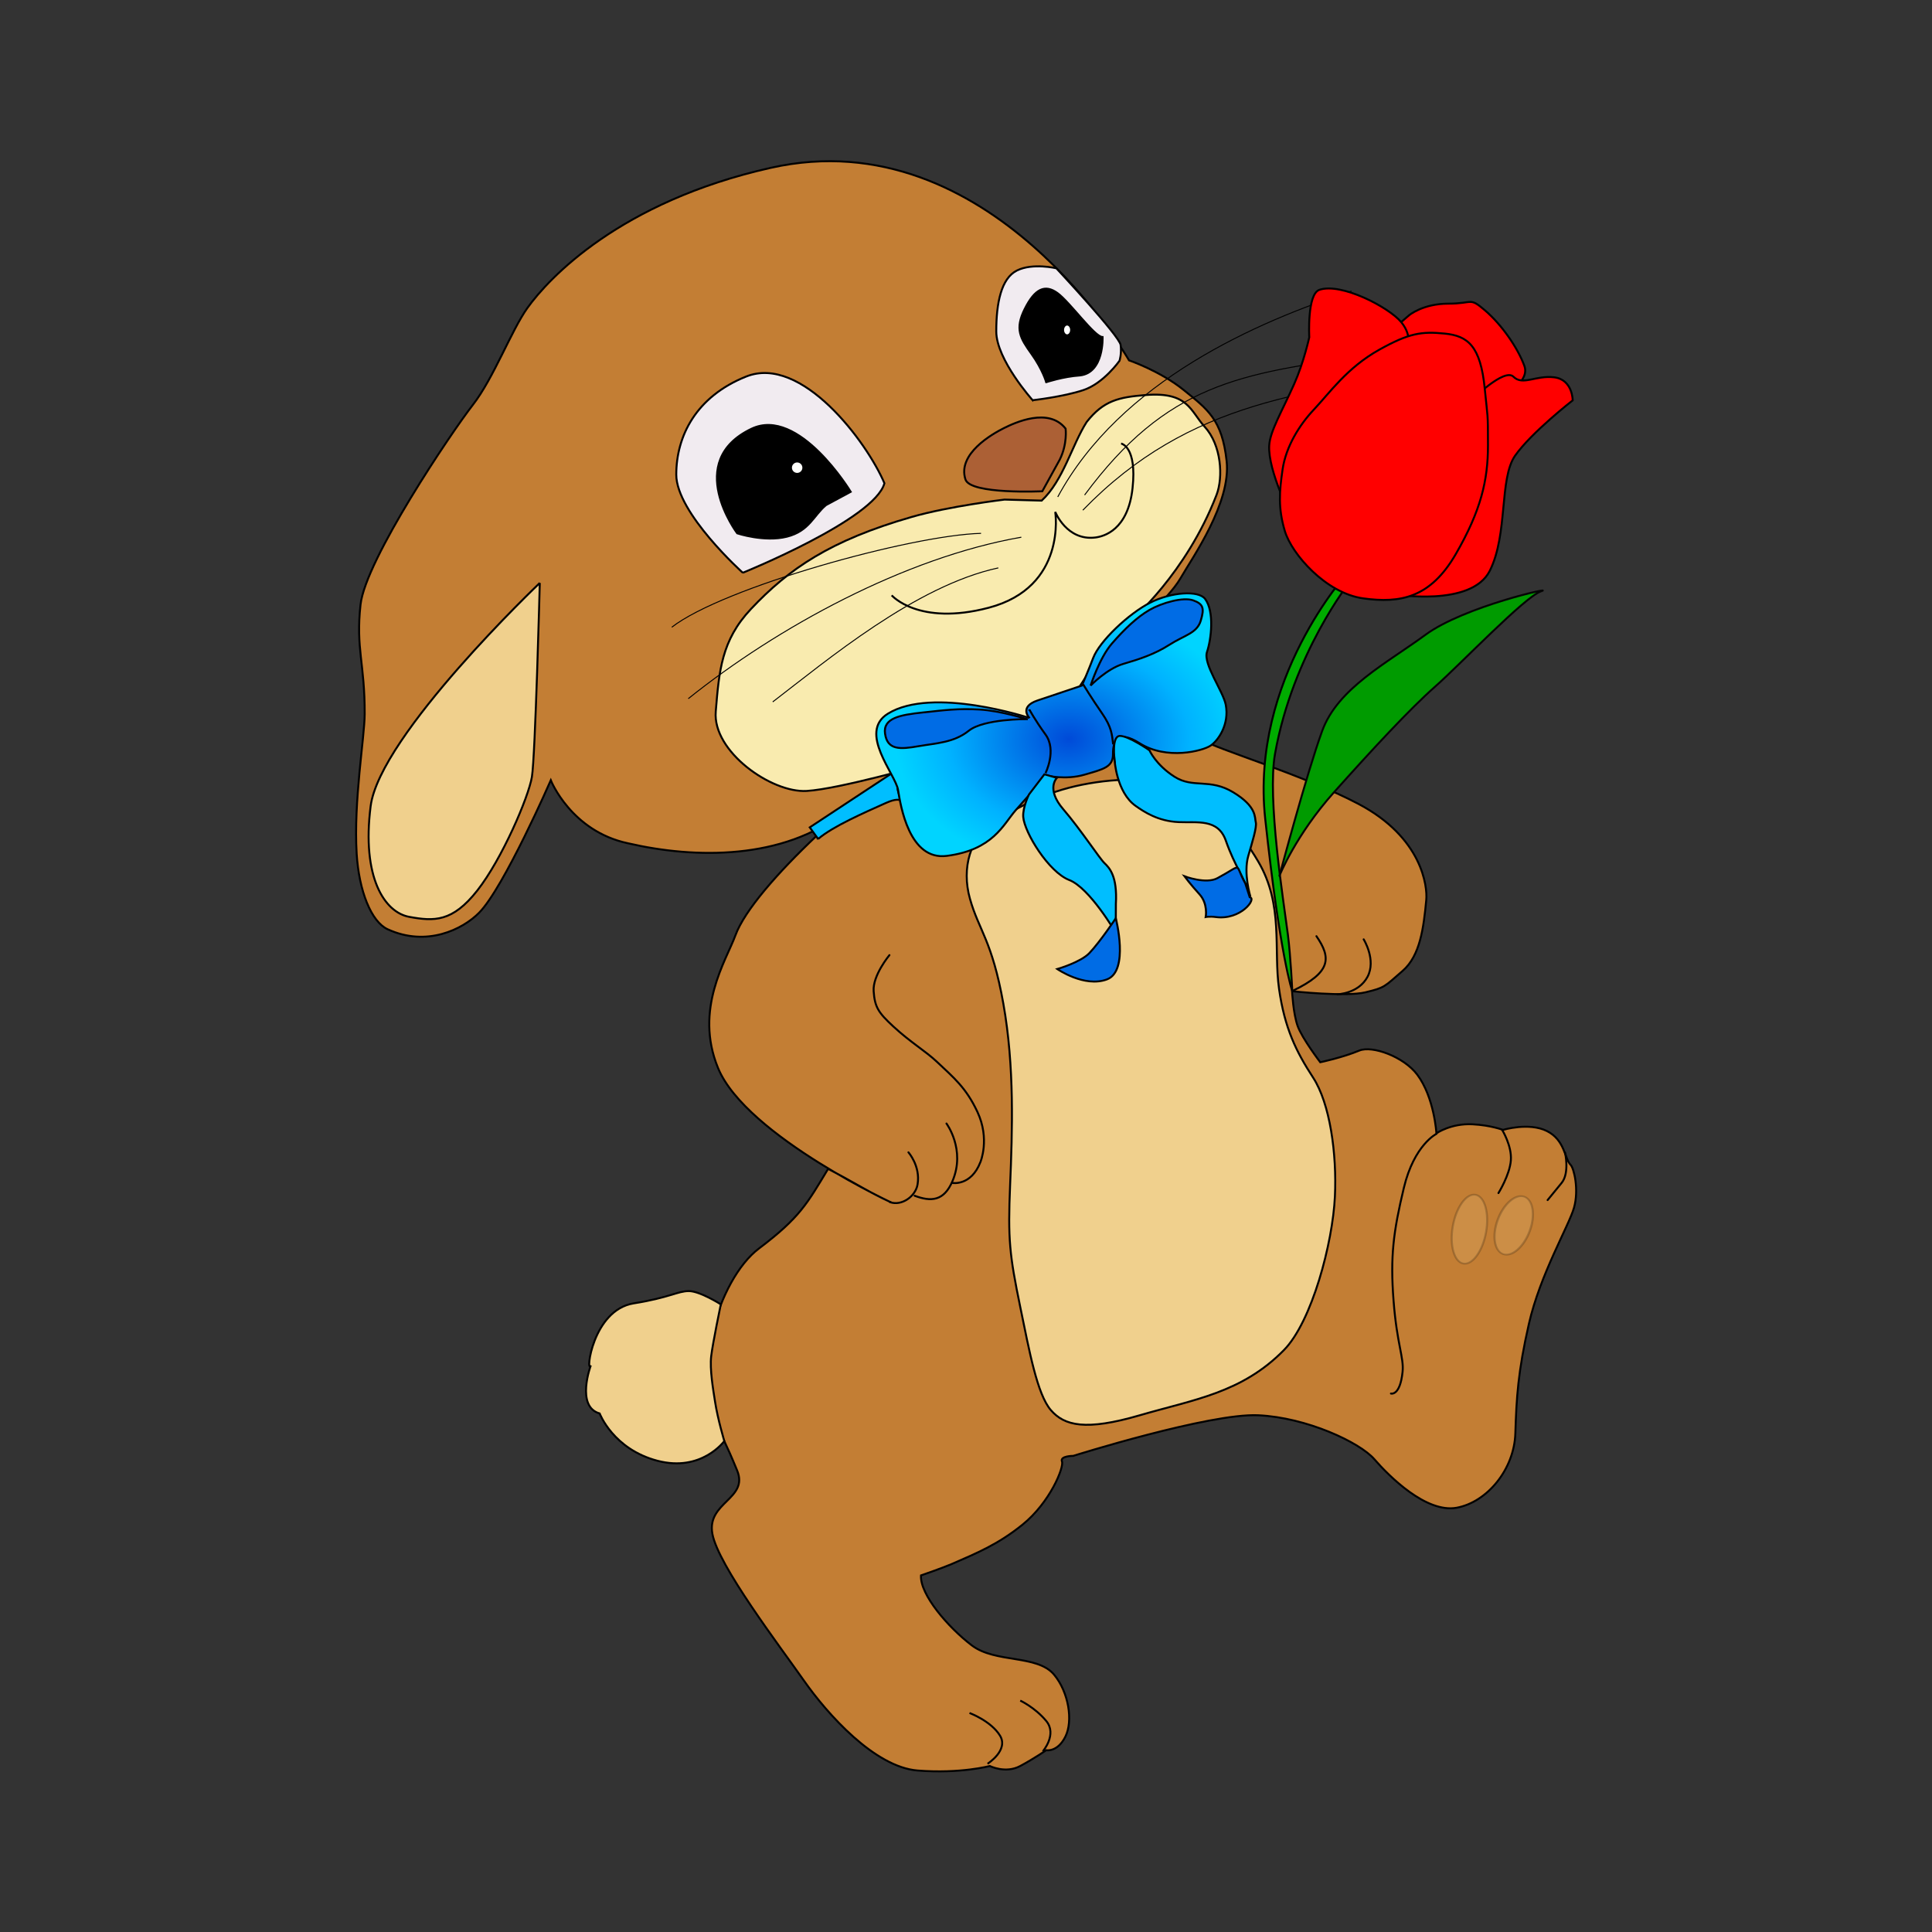 <svg:svg xmlns:dc="http://purl.org/dc/elements/1.1/" xmlns:ns1="http://sodipodi.sourceforge.net/DTD/sodipodi-0.dtd" xmlns:ns2="http://www.inkscape.org/namespaces/inkscape" xmlns:ns4="http://creativecommons.org/ns#" xmlns:rdf="http://www.w3.org/1999/02/22-rdf-syntax-ns#" xmlns:svg="http://www.w3.org/2000/svg" height="988.464" id="svg3887" version="1.1" viewBox="-181.665 -81.884 988.464 988.464" width="988.464" ns1:docname="_svgclean2.svg" ns2:version="0.91pre3 r13670">
  <svg:rect x="-181.665" y="-81.884" width="988.464" height="988.464" fill="#333333" stroke="none"/>
  <svg:defs id="defs3">
    <svg:radialGradient cx="337.35" cy="683.29" gradientTransform="matrix(1 0 0 .779 -2 138.22)" gradientUnits="userSpaceOnUse" id="radialGradient4086" r="43.354" ns2:collect="always">
      <svg:stop id="stop3962" offset="0" style="stop-color:#004ad8" />
      <svg:stop id="stop3996" offset=".693" style="stop-color:#00b2ff" />
      <svg:stop id="stop3932" offset="1" style="stop-color:#00d4ff" />
    </svg:radialGradient>
  </svg:defs>
  <ns1:namedview bordercolor="#666666" borderopacity="1.0" id="base" pagecolor="#ffffff" showgrid="false" ns2:current-layer="layer1" ns2:cx="304.2017" ns2:cy="1227.2023" ns2:document-units="mm" ns2:pageopacity="0.0" ns2:pageshadow="2" ns2:window-height="645" ns2:window-maximized="0" ns2:window-width="734" ns2:window-x="0" ns2:window-y="0" ns2:zoom="0.52092585" />
  <svg:g id="layer1" transform="translate(-66.567 -107.15)" ns2:groupmode="layer" ns2:label="Layer 1">
    <svg:g id="g3851" style="stroke-width:.519" transform="matrix(1.927 0 0 1.927 -224.94 -886.18)">
      <svg:path d="m280.98 688.63c16.07-12.619 44.311-13.218 54.088-20.037 9.777-6.819 10.867-14.058 16.17-20.772 5.302-6.714 15.87-15.571 19.164-21.26 3.294-5.689 13.475-20.062 12.277-31.142-1.198-11.079-5.09-13.774-11.379-18.865-6.267-5.073-14.536-7.891-14.536-7.891s-36.708-64.217-95.138-51.112c-40.073 8.988-58.985 29.38-64.564 37.157-4.284 5.971-8.966 18.636-14.545 25.809-5.579 7.173-28.482 41.095-29.794 53.005-1.298 11.788 1.162 15.535 1.101 29.09-0.027 6.111-2.973 23.158-2.128 37.019 0.606 9.927 3.885 18.073 8.209 20.069 10.361 4.782 19.939 0.049 24.307-4.386 6.579-6.68 19.028-35.167 19.028-35.167s5.386 13.554 20.529 16.742c17.995 4.163 41.141 4.359 57.211-8.26zm-7.178 6.28c-10.363 9.799-19.159 19.857-21.554 26.444-2.396 6.588-11.015 19.549-4.616 35.164 7.486 18.266 48.582 36.925 45.906 35.686-6.228-2.885-8.737-4.723-16.668-8.876-5.567 9.201-7.429 12.887-18.353 21.133-10.923 8.245-18.911 34.98-10.16 49.323 0 0 1.353 2.272 4.365 9.635 3.095 7.565-8.085 8.384-6.588 16.769 1.497 8.384 17.966 29.944 24.255 38.927 6.288 8.983 18.865 23.057 30.243 23.955 11.379 0.898 19.164-1.198 19.164-1.198s4.192 2.096 8.085 0 6.887-4.192 6.887-4.192 2.994 0.599 5.09-3.593 0.887-11.811-2.994-16.469c-4.492-5.39-15.571-2.994-21.859-7.785-6.288-4.791-13.774-13.475-13.475-18.565 0 0 5.871-2.032 8.085-2.994 6.887-2.994 12.362-5.241 18.865-10.48 7.318-5.897 11.079-15.271 10.48-16.769-0.599-1.497 2.994-1.497 2.994-1.497s36.232-11.379 49.108-10.78c12.876 0.599 26.95 7.187 30.842 11.678 3.893 4.492 13.774 14.373 21.859 12.876 8.085-1.497 15.271-10.181 15.571-19.763 0.299-9.582 0.696-16.298 3.593-29.046 2.994-13.175 10.625-26.053 11.978-30.842 1.352-4.789 0-10.48-0.898-11.379-1.613-1.613-1.497-6.588-6.288-8.983s-11.678-0.299-11.678-0.299-3.153-1.238-8.085-1.497c-5.689-0.299-9.582 2.396-9.582 2.396s-0.556-9.525-5.09-15.571c-3.593-4.791-11.978-7.818-15.402-6.389-4.43 1.849-10.35 3.095-10.35 3.095s-4.791-6.288-5.989-9.582c-1.198-3.294-1.497-9.283-1.497-9.283s14.224 1.552 19.464 0.299c5.24-1.252 5.005-1.464 9.882-5.689 4.66-4.038 5.585-11.404 6.288-18.865 0.33-3.496-1.037-16.509-17.966-25.452-14.691-7.761-38.029-14.673-41.622-17.068-3.593-2.396-31.934-10.381-37.006-4.114-5.072 6.267-23.228 9.967-40.047 14.295-11.112 2.86-18.058 9.068-25.236 15.348z" id="path3007" style="stroke:#000000;stroke-linecap:round;stroke-width:.519;fill:#c37e34" ns1:nodetypes="zzzssscsssssssscczcsssczcsssscscssscssscssssszsscscsscsczsssszsc" ns2:connector-curvature="0" />
      <svg:path d="m200.32 627.76s-42.52 40.424-44.916 59.289c-2.396 18.865 3.678 28.175 10.265 29.373 6.588 1.198 11.453 1.404 18.041-6.98 6.588-8.384 13.615-24.789 14.514-30.179 0.898-5.39 2.096-51.504 2.096-51.504z" id="path3009" style="stroke:#000000;stroke-width:.519;fill:#f0d08d" ns1:nodetypes="cssssc" ns2:connector-curvature="0" />
      <svg:path d="m333.74 603.42s-19.079 0.898-20.4-3.125c-2.237-6.812 7.158-12.118 10.153-13.615 2.994-1.497 11.932-5.632 16.432 0.112 0 0 0.533 4.052-1.563 8.244z" id="path3011" style="stroke:#000000;stroke-width:.519;fill:#ac6035" ns1:nodetypes="cssscc" ns2:connector-curvature="0" />
      <svg:path d="m304.83 637.64s11.678 2.994 14.972 5.09c3.294 2.096 10.48 3.294 13.175 1.198 2.695-2.096 5.989-6.588 5.689-8.983-0.299-2.396 1.797-8.085 2.695-10.48 0.898-2.396 1.797-6.288 1.797-6.288l-5.39-5.989s2.695 12.576-8.384 18.565c-11.079 5.989-24.554 6.887-24.554 6.887z" id="path3015" style="stroke:#000000;stroke-width:.519;fill:#983410" ns2:connector-curvature="0" />
      <svg:path d="m254.22 625.06s35.059-14.186 37.599-23.768c-4.652-10.948-21.982-34.209-36.7-28.334-13.362 5.334-18.565 15.87-18.565 26.051s17.667 26.051 17.667 26.051z" id="path3021" style="stroke:#000000;stroke-width:.519;fill:#f1ebf0" ns1:nodetypes="ccssc" ns2:connector-curvature="0" />
      <svg:path d="m331.18 579.25s-9.666-10.78-9.666-18.266 1.282-14.074 5.474-16.17c4.192-2.096 10.48-0.599 10.48-0.599s16.769 17.966 17.068 20.362c0.299 2.396-0.299 4.192-0.299 4.192s-4.192 5.989-9.582 7.785-13.475 2.695-13.475 2.695z" id="path3023" style="stroke:#000000;stroke-width:.519;fill:#f1ebf0" ns1:nodetypes="csscscsc" ns2:connector-curvature="0" />
      <svg:path d="m323.71 605.63s-14.694 1.749-24.588 4.593c-21.609 6.211-32.654 13.738-42.755 24.473-7.841 8.333-8.433 16.42-9.331 27.2-0.883 10.597 14.766 21.651 24.152 21.092 8.627-0.515 31.479-7.058 31.479-7.058s8.879-2.813 17.133-5.05c6.097-1.652 15.271-2.994 19.464-8.983 4.192-5.989 13.094-21.229 18.003-24.167 0 0 14.638-12.363 22.721-33.326 1.831-4.75 1.312-13.237-3.135-18.107-3.828-4.192-4.337-9.329-15.627-8.431-7.22 0.574-11.222 1.474-15.714 7.163-3.913 6.14-6.198 15.524-11.937 20.872z" id="path3025" style="stroke:#000000;stroke-width:.519;fill:#f9ebaf" ns1:nodetypes="csssscssssssccc" ns2:connector-curvature="0" />
      <svg:path d="m314.54 711.66c2.363 8.376 5.858 11.022 8.852 27.791s2.396 33.837 1.797 48.21c-0.599 14.373-0.175 18.397 2.695 32.339 2.442 11.865 4.51 23.16 8.103 27.352 3.593 4.192 9.264 5.587 23.637 1.395s27.052-5.908 38.254-17.293c7.43-7.551 12.969-28.409 13.549-40.798 0.534-11.39-1.31-24.695-5.802-31.582-4.492-6.887-7.532-13.053-9.03-23.534-1.497-10.48 1.251-22.314-5.53-33.818-5.053-8.571-10.181-13.549-16.769-17.966-5.671-3.803-16.17-4.548-26.351-3.051s-17.883 4.735-27.474 10.902c-5.689 3.658-8.296 11.678-5.933 20.054z" id="path3027" style="stroke:#000000;stroke-width:.519;fill:#f0d08d" ns1:nodetypes="zsssssssssssssz" ns2:connector-curvature="0" />
      <svg:path d="m293.31 792.16c2.994 1.092 6.771-1.45 7.311-4.713 0.806-4.873-2.428-8.509-2.428-8.509" id="path3029" style="stroke:#000000;stroke-linecap:round;stroke-width:.519;fill:none" ns1:nodetypes="csc" ns2:connector-curvature="0" />
      <svg:path d="m299.83 790.46c4.35 1.628 7.778 1.473 10.056-3.876 3.566-8.373-1.595-15.299-1.595-15.299" id="path3031" style="stroke:#000000;stroke-linecap:round;stroke-width:.519;fill:none" ns1:nodetypes="csc" ns2:connector-curvature="0" />
      <svg:path d="m309.84 787.06s4.987 0.92 7.475-5.564c0 0 2.577-6.073-0.806-13.301-3-6.409-6.251-9.051-10.72-13.268-3.087-2.913-6.952-5.118-11.586-9.392-4.04-3.727-4.943-5.189-5.243-9.381-0.299-4.192 4.192-9.582 4.192-9.582" id="path3033" style="stroke:#000000;stroke-linecap:round;stroke-width:.519;fill:none" ns1:nodetypes="csssssc" ns2:connector-curvature="0" />
      <svg:path d="m412.08 736.97s5.602-0.135 7.997-4.626-1.016-9.96-1.016-9.96" id="path3035" style="stroke:#000000;stroke-linecap:round;stroke-width:.519;fill:none" ns1:nodetypes="csc" ns2:connector-curvature="0" />
      <svg:path d="m400.29 736.02c10.175-4.902 10.195-8.703 6.231-14.47" id="path3037" style="stroke:#000000;stroke-linecap:round;stroke-width:.519;fill:none" ns1:nodetypes="cc" ns2:connector-curvature="0" />
      <svg:path d="m455.81 772.95s2.63 4.228 2.33 8.12c-0.299 3.893-3.294 8.684-3.294 8.684" id="path3039" style="stroke:#000000;stroke-linecap:round;stroke-width:.519;fill:none" ns1:nodetypes="csc" ns2:connector-curvature="0" />
      <svg:path d="m472.52 778.97s1.263 5.442-0.898 8.085l-3.727 4.557" id="path3041" style="stroke:#000000;stroke-linecap:round;stroke-width:.519;fill:none" ns1:nodetypes="csc" ns2:connector-curvature="0" />
      <svg:path d="m319.2 941.27s5.689-3.593 3.294-7.486c-2.396-3.893-8.085-5.989-8.085-5.989" id="path3043" style="stroke:#000000;stroke-width:.519;fill:none" ns2:connector-curvature="0" />
      <svg:path d="m333.87 937.98s3.893-4.492 0.898-8.085-6.887-5.39-6.887-5.39" id="path3045" style="stroke:#000000;stroke-width:.519;fill:none" ns2:connector-curvature="0" />
      <svg:path d="m438.41 774.01s-5.936 2.882-8.684 14.373c-2.793 11.678-3.629 18.233-2.731 29.911 0.898 11.678 2.793 15.111 2.396 18.936-0.674 6.493-3.092 5.749-3.092 5.749" id="path3047" style="stroke:#000000;stroke-linecap:round;stroke-width:.519;fill:none" ns1:nodetypes="csssc" ns2:connector-curvature="0" />
      <svg:path d="m249.31 855.59s-6.024 8.315-17.769 5.233-15.325-12.555-15.325-12.555c-6.43-1.818-2.348-12.775-2.348-12.775-1.444 2.645 0.385-14.712 11.398-16.461 9.454-1.502 11.65-3.257 14.622-3.257 2.972 0 8.492 3.521 8.492 3.521s-2.123 10.211-2.548 13.732 0.536 8.976 1.025 12.147c0.711 4.607 2.453 10.413 2.453 10.413z" id="path3049" style="stroke:#000000;stroke-width:.519;fill:#f0d08d" ns1:nodetypes="czzssscssc" ns2:connector-curvature="0" />
      <svg:ellipse cx="450.96" cy="804.43" id="path3055" rx="3.893" ry="9.283" style="opacity:.2;stroke-linejoin:round;stroke:#000000;stroke-linecap:round;stroke-width:.484;fill:#f0d08d" transform="matrix(1.135 .2 -.174 .984 75.272 -82.415)" />
      <svg:path d="m293.75 631.05s7.112 8.197 25.752 3.294c20.852-5.486 17.667-25.452 17.667-25.452s3.055 7.744 10.649 6.803c2.251-0.279 8.674-1.956 9.882-13.119s-3.051-11.819-3.051-11.819" id="path3013" style="stroke:#000000;stroke-width:.519;fill:none" ns1:nodetypes="ccscszc" ns2:connector-curvature="0" />
      <svg:path d="m282.87 603.56s-13.768-22.745-26.36-16.722c-18.117 8.665-3.78 27.745-3.78 27.745s7.187 2.396 13.175 0.898c5.989-1.497 7.113-5.662 10.396-8.384z" id="path3017" style="stroke:#000000;stroke-width:.519;fill:#000000" ns1:nodetypes="cscszc" ns2:connector-curvature="0" />
      <svg:path d="m334.77 574.46s-0.898-3.294-3.893-7.486-4.492-6.588-1.797-11.978c2.695-5.39 5.39-6.588 8.684-4.192s9.882 11.678 11.978 11.678c0 0 0.411 9.455-5.989 10.181-4.492 0.299-8.983 1.797-8.983 1.797z" id="path3019" style="stroke:#000000;stroke-width:.519;fill:#000000" ns1:nodetypes="csssccc" ns2:connector-curvature="0" />
      <svg:circle cx="266.65" cy="599.16" id="path3051" r="1.647" style="stroke-linejoin:round;stroke:#000000;stroke-linecap:round;stroke-width:.519;fill:#fffffc" transform="translate(2,-2)" />
      <svg:ellipse cx="340.31" cy="559.63" id="path3053" rx="1.048" ry="1.647" style="stroke-linejoin:round;stroke:#000000;stroke-linecap:round;stroke-width:.548;fill:#ffffff" transform="matrix(1.048 0 0 .855 -16.321 82.106)" />
      <svg:ellipse cx="450.96" cy="804.43" id="path3827" rx="3.893" ry="9.283" style="opacity:.2;stroke-linejoin:round;stroke:#000000;stroke-linecap:round;stroke-width:.515;fill:#f0d08d" transform="matrix(1.09 .39 -.304 .821 211.9 -37.974)" />
      <svg:g id="g3843" style="stroke-width:.519" transform="translate(-2.111 -6.185)">
        <svg:path d="m347.08 610.6c21.81-29.424 41.177-32.359 74.709-36.89" id="path3831" style="stroke:#000000;stroke-width:.26;fill:none" ns1:nodetypes="cc" ns2:connector-curvature="0" />
        <svg:path d="m346.61 614.63c28.412-29.341 59.921-31.653 97.644-37.521" id="path3833" style="stroke:#000000;stroke-width:.26;fill:none" ns1:nodetypes="cc" ns2:connector-curvature="0" />
        <svg:path d="m339.95 611.11c16.657-30.784 52.922-46.542 78.002-54.656" id="path3835" style="stroke:#000000;stroke-width:.26;fill:none" ns1:nodetypes="cc" ns2:connector-curvature="0" />
        <svg:path d="m330.28 621.8c-31.008 5.421-64.871 23.984-88.433 42.876" id="path3837" style="stroke:#000000;stroke-width:.26;fill:none" ns1:nodetypes="cc" ns2:connector-curvature="0" />
        <svg:path d="m324.17 629.95c-21.951 4.739-45.436 24.493-59.894 35.577" id="path3839" style="stroke:#000000;stroke-width:.26;fill:none" ns1:nodetypes="cc" ns2:connector-curvature="0" />
        <svg:path d="m319.58 620.78c-18.542 0.473-68.484 14.351-82.108 24.918" id="path3841" style="stroke:#000000;stroke-width:.26;fill:none" ns1:nodetypes="cc" ns2:connector-curvature="0" />
      </svg:g>
    </svg:g>
    <svg:g id="g4074" style="stroke-width:.499" transform="matrix(2.046 0 0 1.962 -254.41 -912.17)">
      <svg:path d="m272.68 696.57-2.102-3.021 21.301-14.635c5.151 12.51-2.19-2.608 2.025 8.986 0 0 0.53-2.966-4.295-0.709-5.396 2.524-13.242 6.083-16.93 9.379z" id="path3886" style="stroke:#000000;stroke-width:.499;fill:#00beff" ns1:nodetypes="scccss" ns2:connector-curvature="0" />
      <svg:path d="m325.5 665.01s-24.206-8.337-35.391-1.104c-7.512 4.858 1.922 15.806 2.547 19.872 0.626 4.066 2.771 18.478 12.199 17.204 11.573-1.564 14.076-8.133 17.204-11.886 3.128-3.753 7.82-9.071 7.82-9.071s4.635 1.233 9.422-0.222 7.154-1.962 7.11-5.45 1.397-6.235 6.614-2.773c6.796 4.51 15.843 2.048 17.829 0.626 1.877-1.344 4.692-5.508 3.753-10.635-0.642-3.508-5.706-10.611-4.692-13.763 1.063-3.304 1.896-10.533-0.472-13.834-1.631-2.273-8.439-1.825-13.756 0.99-5.317 2.815-12.639 10.003-14.235 14.408-1.066 2.941-2.815 7.194-2.815 7.194l-11.071 3.877c-4.769 1.67-2.066 4.569-2.066 4.569z" id="path3888" style="stroke:#000000;stroke-width:.499;fill:url(#radialGradient4086)" ns1:nodetypes="cssssczzssssssscsc" ns2:connector-curvature="0" />
      <svg:path d="m324.87 665.32s-10.762-0.102-14.516 3.026c-3.753 3.128-8.142 3.233-12.639 4.047-4.547 0.823-7.711 1.043-8.305-3.271-0.56-4.069 3.728-4.9 9.358-5.526 5.63-0.626 8.899-1.092 14.216-0.779 5.317 0.313 11.886 2.502 11.886 2.502z" id="path3890" style="stroke:#000000;stroke-width:.499;fill:#006ce5" ns1:nodetypes="csssssc" ns2:connector-curvature="0" />
      <svg:path d="m340.82 656.56s4.066-4.379 8.133-5.63 7.82-2.502 11.573-5.005c3.753-2.502 6.862-2.975 7.82-6.256 0.964-3.303 0.626-4.379-1.877-5.317-2.502-0.938-7.82 0.626-10.948 2.502-3.128 1.877-6.256 5.005-9.384 8.758s-5.317 10.948-5.317 10.948z" id="path3892" style="stroke:#000000;stroke-width:.499;fill:#006ce5" ns1:nodetypes="cssssssc" ns2:connector-curvature="0" />
      <svg:path d="m329.54 679.39s2.841-5.937 0.026-10.003c-2.815-4.066-4.066-6.569-4.066-6.569v0.313" id="path3894" style="stroke:#000000;stroke-width:.499;fill:none" ns1:nodetypes="cscc" ns2:connector-curvature="0" />
      <svg:path d="m346.45 671.89c-0.313-2.502-0.313-4.379-2.815-8.133-2.502-3.753-4.692-7.507-4.692-7.507" id="path3898" style="stroke:#000000;stroke-width:.499;fill:none" ns2:connector-curvature="0" />
      <svg:path d="m332.38 680.65s-2.815 2.815 1.564 8.133c4.379 5.317 9.07 12.825 10.322 14.076 1.252 1.25 3.263 3.402 2.86 10.635l-0.032 7.52s-6.524-11.687-11.631-13.739c-5.107-2.052-11.194-12.319-11.503-16.462-0.147-2.575 1.449-5.861 1.449-5.861l3.842-5.24z" id="path3900" style="stroke:#000000;stroke-width:.499;fill:#00beff" ns1:nodetypes="csscczcccc" ns2:connector-curvature="0" />
      <svg:path d="m346.8 675.94s0.442 8.496 5.305 12.039c2.093 1.526 5.553 3.959 10.711 4.194 4.7 0.214 9.858-0.974 11.81 4.845 2.277 6.785 4.554 9.387 6.135 14.574 0 0-1.786-6.047-0.524-10.609 0.945-3.415 2.19-7.507 1.877-8.758-0.313-1.251 0.313-4.066-5.63-7.82s-10.009-0.938-14.701-4.066c-4.692-3.128-6.256-6.881-6.256-6.881s-5.184-3.76-7.373-3.76-1.353 6.243-1.353 6.243z" id="path3902" style="stroke:#000000;stroke-width:.499;fill:#00beff" ns1:nodetypes="csssssssscsc" ns2:connector-curvature="0" />
      <svg:path d="m380.6 711.76c1.838 0.345-2.244 6.051-8.503 5.171-1.549-0.218-2.502 0-2.502 0s0.626-3.441-1.564-5.943-3.753-4.692-3.753-4.692 5.431 2.159 8.292 0.466c6.646-3.72 4.061-3.892 6.914 1.379z" id="path3904" style="stroke:#000000;stroke-width:.499;fill:#006ce5" ns1:nodetypes="cscscccc" ns2:connector-curvature="0" />
      <svg:path d="m347.11 717.25s3.412 13.756-2.219 15.946c-5.63 2.19-12.417-2.707-12.417-2.707s5.849-1.756 8.044-4.174c2.694-2.968 6.591-9.065 6.591-9.065z" id="path3906" style="stroke:#000000;stroke-width:.499;fill:#006ce5" ns1:nodetypes="cscsc" ns2:connector-curvature="0" />
    </svg:g>
    <svg:path d="m546.08 532.45s-6.202-17.158-13.872-88.385c-7.671-71.228 42.205-125.76 42.205-125.76l1.256 4.462s-29.243 36.686-38.419 88.128c-4.108 23.032 4.436 75.815 6.553 92.407 1.463 11.465 2.278 29.151 2.278 29.151z" id="path4102" style="stroke:#000000;fill:#00ac00" ns1:nodetypes="csccsscc" ns2:connector-curvature="0" />
    <svg:path d="m641.24 233.64s27.827-9.709 23.564-21.211c-3.522-9.503-11.781-21.205-20.027-28.274-8.246-7.068-5.89-3.534-18.849-3.534s-20.027 5.89-20.027 5.89l-8.246 7.068 6.279 21.744z" id="path4096" style="stroke:#000000;fill:#ff0000" ns1:nodetypes="cssscccc" ns2:connector-curvature="0" />
    <svg:path d="m601.77 190.04c-6.373-7.629-30.631-20.275-41.822-16.493-6.422 2.17-5.185 24.272-5.185 24.272s-2.821 12.958-7.774 24.029c-6.377 14.254-12.306 24.069-12.726 31.343-0.75 12.991 11.548 36.985 11.548 36.985s2.356-21.205 14.137-41.232 44.692-44.497 44.692-44.497 3.503-6.777-2.87-14.406z" id="path4098" style="stroke:#000000;fill:#ff0000" ns1:nodetypes="zscsscscz" ns2:connector-curvature="0" />
    <svg:path d="m539.51 473.33s8.273-20.773 27.924-42.751c19.651-21.977 38.834-42.668 51.699-54.007 12.866-11.338 45.85-45.94 54.153-48.744 8.303-2.804-39.174 7.589-59.057 22.199s-44.91 27.349-52.867 49.212c-7.958 21.864-21.853 74.09-21.853 74.09z" id="path4090" style="stroke:#040404;fill:#009b00" ns1:nodetypes="csssssc" ns2:connector-curvature="0" />
    <svg:path d="m597.88 329.29s39.821 6.835 49.246-12.015c9.425-18.849 4.712-47.123 12.959-58.904 8.246-11.781 29.452-28.274 29.452-28.274s0-10.603-9.425-11.781c-9.425-1.178-16.16 4.415-20.872-0.297-4.712-4.712-21.539 12.078-21.539 12.078s7.068 60.082-7.068 75.396c-14.137 15.315-32.753 23.795-32.753 23.795z" id="path4094" style="stroke:#000000;fill:#ff0000" ns1:nodetypes="csscssccsc" ns2:connector-curvature="0" />
    <svg:path d="m582.34 331.41c19.042 2.639 34.403-0.24 47.362-22.623s16.492-37.93 16.492-55.601-0.122-13.43-1.644-28.98c-2.16-22.075-8.72-27.094-20.501-28.272-11.781-1.178-18.164-0.281-33.462 8.245-16.493 9.192-25.449 22.147-33.46 30.63-7.457 7.897-14.318 18.973-16.019 30.63-1.651 11.309-2.363 19.788 1.171 31.569s21.019 31.763 40.061 34.403z" id="path4092" style="stroke:#000000;fill:#ff0000" ns1:nodetypes="zssssssssz" ns2:connector-curvature="0" />
  </svg:g>
</svg:svg>